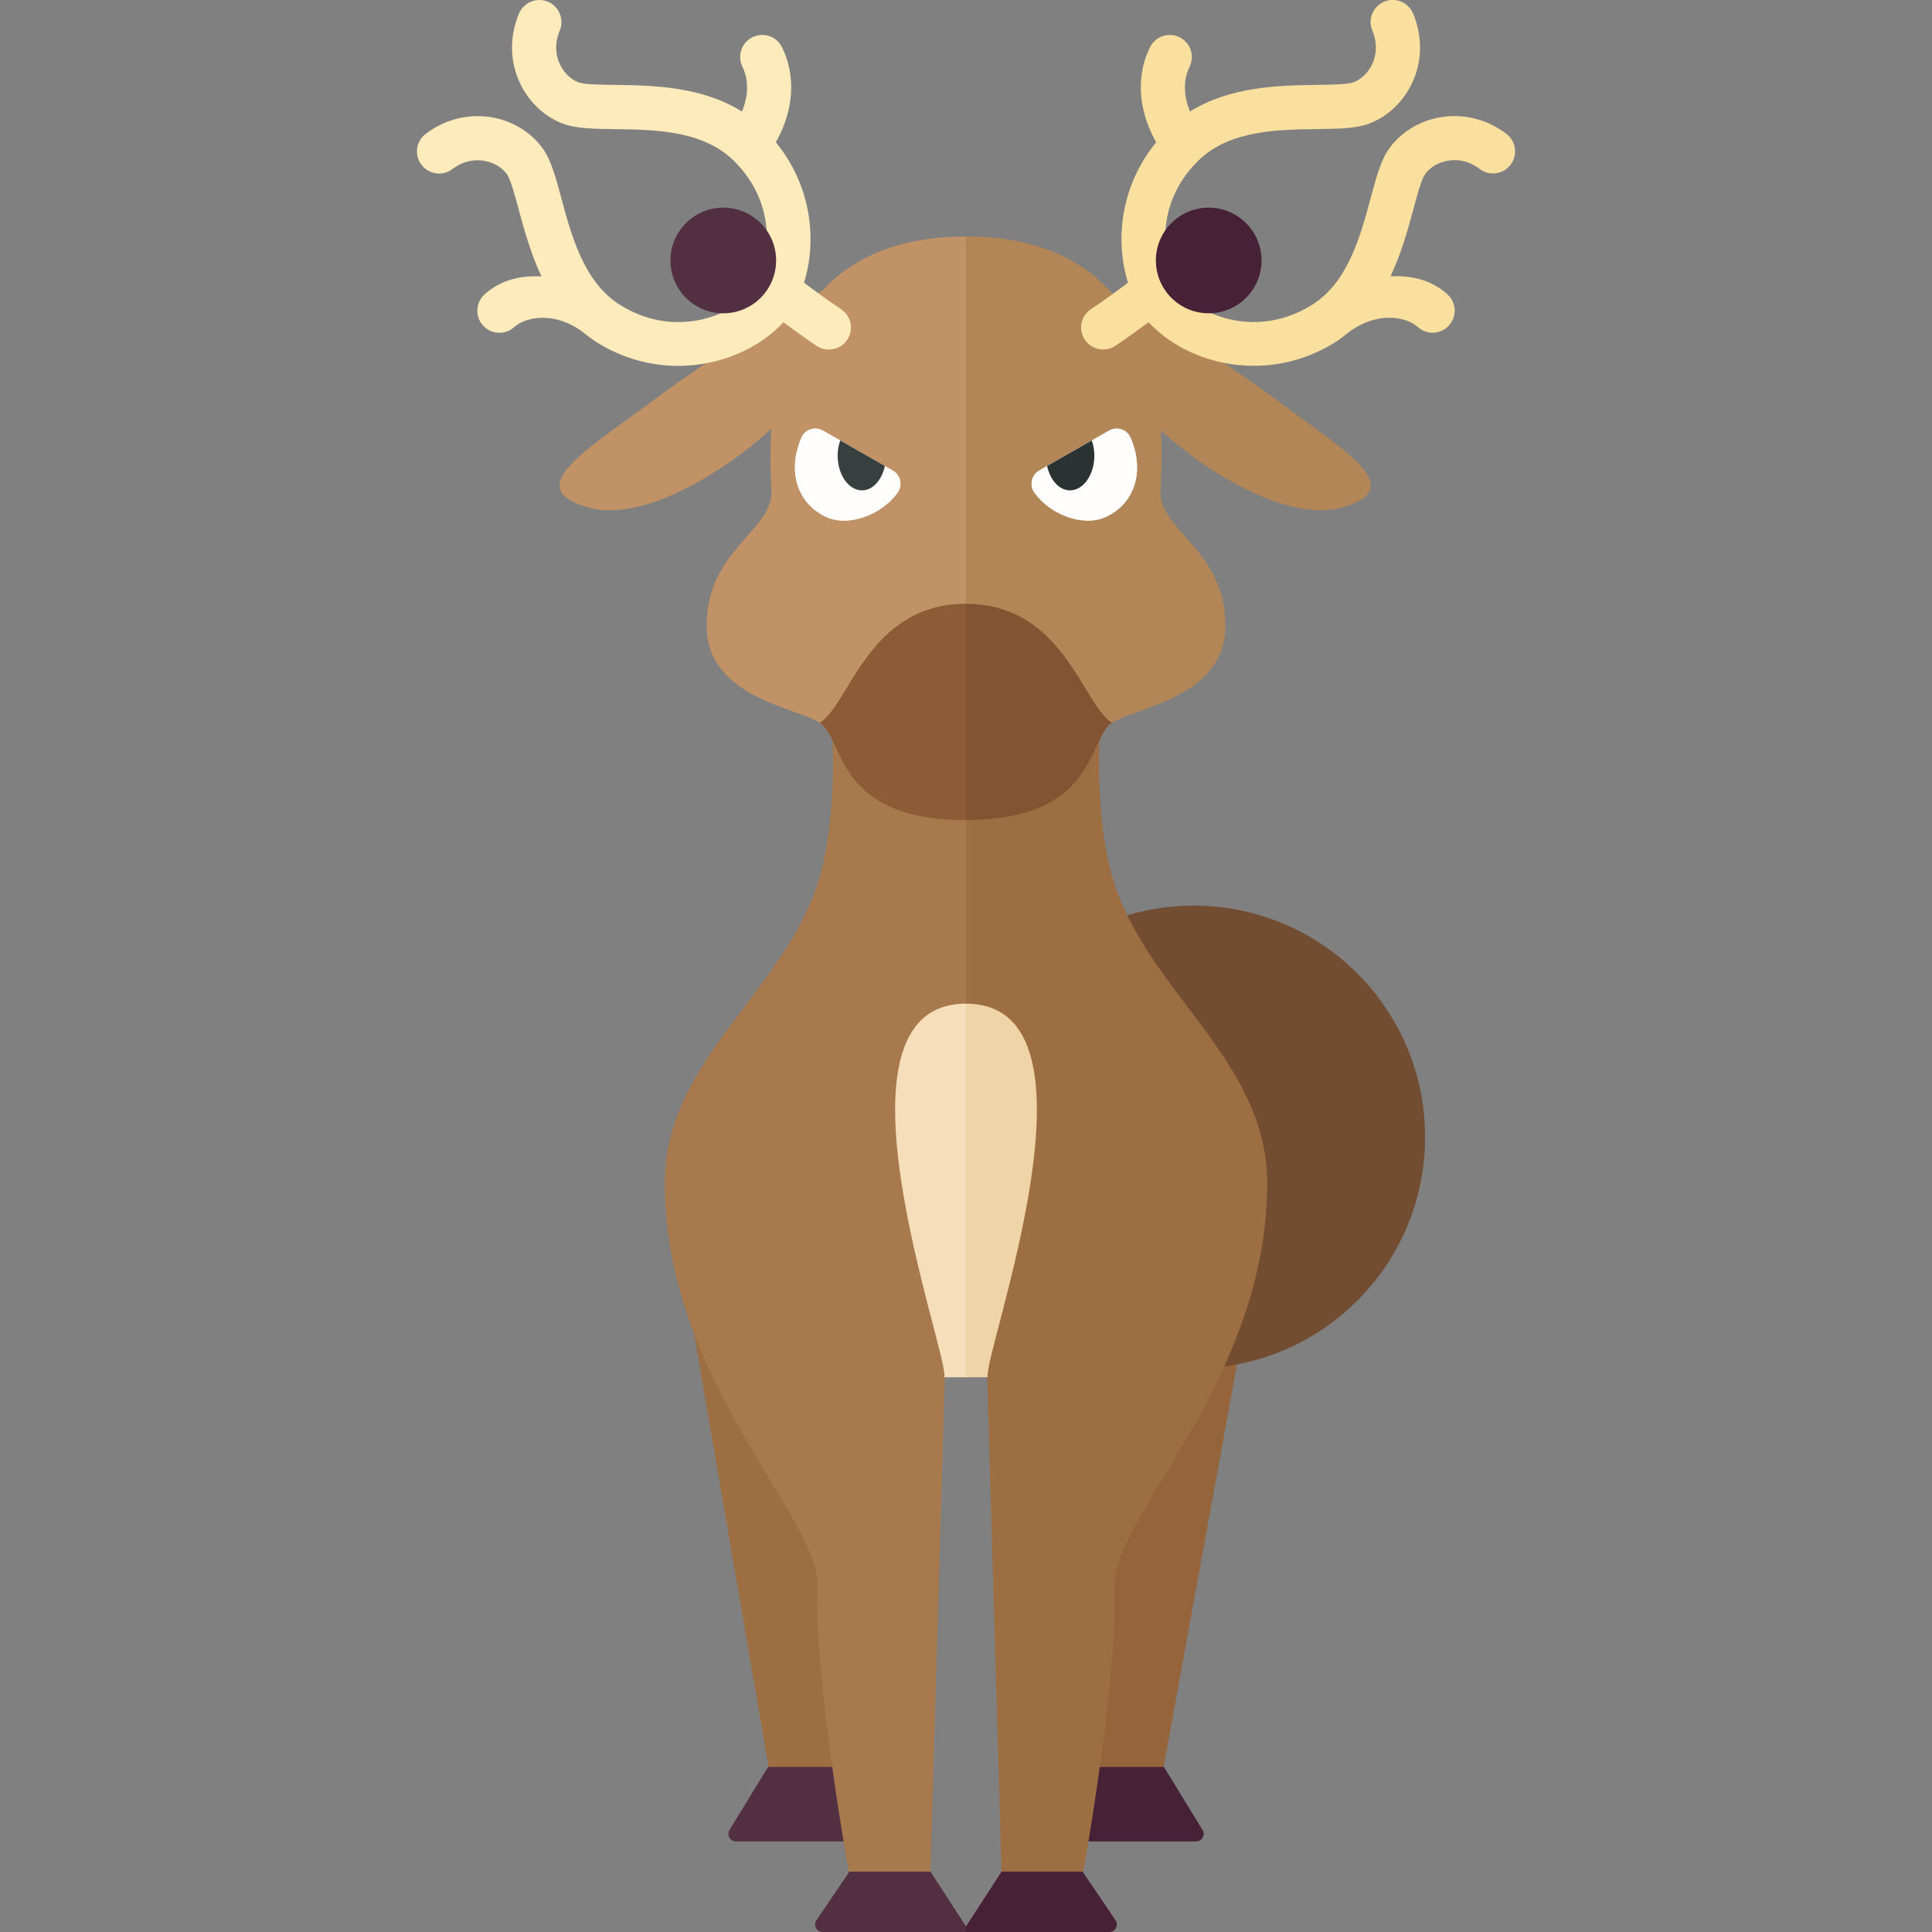 <?xml version="1.0" encoding="utf-8"?>
<!-- Generator: Adobe Illustrator 22.0.1, SVG Export Plug-In . SVG Version: 6.00 Build 0)  -->
<svg version="1.1" id="icons" xmlns="http://www.w3.org/2000/svg" xmlns:xlink="http://www.w3.org/1999/xlink" x="0px" y="0px"
	 width="32px" height="32px" viewBox="0 0 32 32" style="enable-background:new 0 0 32 32;" xml:space="preserve">
<rect x="0" y="0" width="32" height="32" fill="#808080" stroke="none"/>
<style type="text/css">
	.white{fill:#FFFFFF;}
	.grey_01{fill:#F7F7F7;}
	.grey_16{fill:#373F3F;}
	.grey_17{fill:#2B3332;}
	.sand_02{fill:#FDEBBB;}
	.sand_03{fill:#FAE09F;}
	.dirt_02{fill:#F5DEB9;}
	.dirt_03{fill:#EFD4A7;}
	.dirt_11{fill:#C09265;}
	.dirt_12{fill:#B38658;}
	.dirt_13{fill:#A7794C;}
	.dirt_14{fill:#9E6E43;}
	.dirt_15{fill:#96643B;}
	.dirt_16{fill:#8D5B36;}
	.dirt_17{fill:#845331;}
	.dirt_18{fill:#724D31;}
	.wine_01{fill:#532F42;}
	.wine_02{fill:#472236;}
	.st0{fill:#866EBA;}
	.st1{fill:#9179C6;}
	.st2{fill:#7A63AD;}
	.st3{fill:#60C4BC;}
	.st4{fill:#79C6C1;}
	.st5{fill:#8FCEC9;}
	.st6{fill:#DADDDC;}
	.st7{fill:#D1D4D4;}
	.st8{fill:#B93D4F;}
	.st9{fill:#4EAFA3;}
	.st10{fill:#C84054;}
	.st11{fill:#2B3332;}
	.st12{fill:#58B7AE;}
	.st13{fill:#EDEEEE;}
	.st14{fill:#E3E5E5;}
	.st15{fill:#E0C193;}
	.st16{fill:#914C39;}
	.st17{fill:#EF8C48;}
	.st18{fill:#F79654;}
	.st19{fill:#9A3644;}
	.st20{fill:#F7D684;}
	.st21{fill:#F0C877;}
	.st22{fill:#EA8BB4;}
	.st23{fill:#F9ADC8;}
	.st24{fill:#FAB8CD;}
	.st25{fill:#FEF1C6;}
	.st26{fill:#F8A1C4;}
	.st27{fill:#FFEAA7;}
	.st28{fill:#FFE28A;}
	.st29{fill:#434C4B;}
	.st30{fill:#505957;}
	.st31{fill:#EACEA1;}
	.st32{fill:#90A74E;}
	.st33{fill:#5C6664;}
	.st34{fill:#687271;}
	.st35{fill:#C8CCCB;}
	.st36{fill:#757F7E;}
	.st37{fill:#838C8A;}
	.st38{fill:#7D3119;}
	.st39{fill:#FCA15E;}
	.st40{fill:#E08C96;}
	.st41{fill:#E2959E;}
	.st42{fill:#DE8490;}
	.st43{fill:#93C2CA;}
	.st44{fill:#88B9C3;}
	.st45{fill:#9FCCD3;}
	.st46{fill:#99C7CE;}
	.st47{fill:#ACD7DD;}
	.st48{fill:#909997;}
	.st49{fill:#9DA5A4;}
	.st50{fill:#ABB2B1;}
	.st51{fill:#93C427;}
	.st52{fill:#9ACC2E;}
	.st53{fill:#A93949;}
	.st54{fill:#FF5F7E;}
	.st55{fill:#FFD04D;}
	.st56{fill:#D84459;}
	.st57{fill:#E85160;}
	.st58{fill:#FFD96C;}
	.st59{fill:#FF6B8B;}
	.st60{fill:#D196A6;}
	.st61{fill:#424B7E;}
	.st62{fill:#495587;}
	.st63{fill:#515E91;}
	.st64{fill:#F3E7C0;}
	.st65{fill:#FAC4D1;}
	.st66{fill:#3A3A38;}
	.st67{fill:#B0D3EA;}
	.st68{fill:#923D27;}
	.st69{fill:#B9E2E7;}
	.st70{fill:#8EC0E0;}
	.st71{fill:#9FC9E4;}
	.st72{fill:#FFF3D9;}
	.st73{fill:#4CAEBC;}
	.st74{fill:#51BAC5;}
	.st75{fill:#5BD3D5;}
	.st76{fill:#F57552;}
	.st77{fill:#65A9DC;}
	.st78{fill:#B4C187;}
	.st79{fill:#A8B875;}
	.st80{fill:#AADB3D;}
	.st81{fill:#CBEB6B;}
	.st82{fill:#B1E346;}
	.st83{fill:#3B8FA3;}
	.st84{fill:#47A1B4;}
	.st85{fill:#2E2D2B;}
	.st86{fill:#E55D53;}
	.st87{fill:#D64F45;}
	.st88{fill:#5CA3D5;}
	.st89{fill:#4896C8;}
	.st90{fill:#845194;}
	.st91{fill:#945BA0;}
	.st92{fill:#A366AD;}
	.st93{clip-path:url(#SVGID_2_);fill:#C8CCCB;}
	.st94{fill:#C23734;}
	.st95{fill:#CF3C35;}
	.st96{fill:#843822;}
	.st97{fill:#A0422C;}
	.st98{fill:#ABB4DD;}
	.st99{fill:#4295AC;}
	.st100{fill:#E7685F;}
	.st101{fill:#456F93;}
	.st102{fill:#4D7495;}
	.st103{fill:#3E688C;}
	.st104{fill:#B33533;}
	.st105{fill:#FBCFD6;}
	.st106{fill:#FF8D6E;}
	.st107{fill:#FF805D;}
	.st108{fill:#FCD8DE;}
	.st109{fill:#FDE2E6;}
	.st110{fill:#FDECEF;}
	.st111{fill:#F3586F;}
	.st112{fill:#529CCF;}
	.st113{fill:#F297BE;}
	.st114{fill:#EB6B48;}
	.st115{fill:#FF9A7E;}
	.st116{fill:#4EAC5D;}
	.st117{fill:#48A353;}
	.st118{fill:#F9BDA0;}
	.st119{fill:#F6B392;}
	.st120{fill:#60C46F;}
	.st121{fill:#6CD275;}
	.st122{fill:#D9F07D;}
	.st123{fill:#E6F490;}
	.st124{fill:#8A323F;}
	.st125{fill:#A2D336;}
	.st126{fill:#BEE758;}
	.st127{fill:#F74000;}
	.st128{fill:#F9C900;}
	.st129{fill:#FF4A00;}
	.st130{fill:#FFD400;}
	.st131{fill:#E5C79A;}
	.st132{fill:#0F769B;}
	.st133{fill:#0A6F8E;}
	.st134{fill:#137FA0;}
	.st135{fill:#D1473D;}
	.st136{fill:#FFA68E;}
	.st137{fill:#FCE8CC;}
	.st138{fill:#7C8AC4;}
	.st139{fill:#707EB7;}
	.st140{fill:#8694D1;}
	.st141{fill:#C8DAC8;}
	.st142{fill:#BAD3C1;}
	.st143{fill:#4F4032;}
	.st144{fill:#604631;}
	.st145{fill:#CDA073;}
	.st146{fill:#C9B88D;}
	.st147{fill:#FAC7AF;}
	.st148{fill:#FCD2BE;}
	.st149{fill:#9AA6D6;}
	.st150{fill:#FDEBBB;}
	.st151{fill:#FAE09F;}
	.st152{fill:#84ED82;}
	.st153{fill:#78DF7C;}
	.st154{fill:#F7C845;}
	.st155{fill:#E8BA36;}
	.st156{fill:none;}
	.st157{fill:#E0B12E;}
	.st158{fill:#6E57A0;}
	.st159{fill:#675099;}
	.st160{fill:#C1DDEE;}
	.st161{fill:#D2E6F3;}
	.st162{fill:#E2EFF7;}
	.st163{fill:#5C699E;}
	.st164{fill:#FF7899;}
	.st165{fill:#71B1E1;}
	.st166{fill:#EEEEEE;}
	.st167{fill:#A5D1D8;}
	.st168{fill:#46B080;}
	.st169{fill:#3AA176;}
	.st170{fill:#7F1E32;}
	.st171{fill:#CE8683;}
	.st172{fill:#B9FCB5;}
	.st173{fill:#A3FA9E;}
	.st174{fill:#54B668;}
	.st175{fill:#140E0F;}
	.st176{fill:#DF6144;}
	.st177{fill:#90FB89;}
	.st178{fill:#3A4274;}
	.st179{fill:#2B376B;}
	.st180{fill:#232F5E;}
	.st181{fill:#1E264E;}
	.st182{fill:#4390BF;}
	.st183{fill:#AD4630;}
	.st184{fill:#B94A34;}
	.st185{fill:#A076B4;}
	.st186{fill:#1A2040;}
	.st187{fill:#45A396;}
	.st188{fill:#3A9384;}
	.st189{fill:#81A9A2;}
	.st190{fill:#4E6965;}
	.st191{fill:#E5AC38;}
	.st192{fill:#B370B9;}
	.st193{fill:#6673AA;}
	.st194{fill:#76260D;}
	.st195{fill:#396186;}
	.st196{fill:#56C7CD;}
	.st197{fill:#365C84;}
	.st198{fill:#468DAC;}
	.st199{fill:#3A89A8;}
	.st200{fill:#5091AF;}
	.st201{fill:#FFC172;}
	.st202{fill:#3085A6;}
	.st203{fill:#FFB76D;}
	.st204{fill:#363534;}
	.st205{fill:#F0C13E;}
	.st206{fill:#FDF2D2;}
	.st207{fill:#E0ABDF;}
	.st208{fill:#D799D6;}
	.st209{fill:#D285D2;}
	.st210{fill:#E5BDE5;}
	.st211{fill:#C27BC6;}
	.st212{fill:#0E616D;}
	.st213{fill:#005865;}
	.st214{fill:#F8C4CF;}
	.st215{fill:#FFFEFC;}
	.st216{fill:#F7F7F7;}
	.st217{fill:#C0C998;}
	.st218{fill:#CDD4AD;}
	.st219{fill:#9EB164;}
	.st220{fill:#7FB8E0;}
	.st221{fill:#F7BC48;}
	.st222{fill:#EFB43F;}
	.st223{fill:#FFC550;}
	.st224{fill:#97AC59;}
	.st225{fill:#7D8091;}
	.st226{fill:#A4337F;}
	.st227{fill:#BC4285;}
	.st228{fill:#BF538E;}
	.st229{fill:#B2357F;}
	.st230{fill:#C976A3;}
	.st231{fill:#C56A9B;}
	.st232{fill:#DB92BB;}
	.st233{fill:#D786B3;}
	.st234{fill:#C25E94;}
	.st235{fill:#D084B1;}
	.st236{fill:#DB7383;}
	.st237{fill:#DD7C8A;}
	.st238{fill:#E3DBF4;}
	.st239{fill:#F1EDFA;}
	.st240{fill:#D4C9EF;}
	.st241{fill:#C6B7E9;}
	.st242{fill:#3E3D3D;}
	.st243{fill:#DD7731;}
	.st244{fill:#E8803A;}
	.st245{fill:#FFF5D8;}
	.st246{fill:#F4E7C4;}
	.st247{fill:#A3C0C6;}
	.st248{fill:#99533D;}
	.st249{fill:#A55F49;}
	.st250{fill:#F5DEB9;}
	.st251{fill:#E8BA67;}
	.st252{fill:#9D85D3;}
	.st253{fill:#DDAA5F;}
	.st254{fill:#373F3F;}
	.st255{fill:#604893;}
	.st256{clip-path:url(#SVGID_4_);fill:#373F3F;}
	.st257{clip-path:url(#SVGID_6_);fill:#2B3332;}
	.st258{fill:#EBCEEB;}
	.st259{fill:#FFFFFD;}
	.st260{fill:#AFC9B7;}
</style>
<polygon class="dirt_15" points="18,29.625 19.208,29.625 21,19.792 18.25,19.542 "/>
<path class="wine_02" d="M19.278,29.266h-1.152l-0.511,1.055c-0.04,0.083,0.02,0.179,0.113,0.179h2.083
	c0.098,0,0.158-0.107,0.107-0.19L19.278,29.266z"/>
<path class="dirt_12" d="M18.175,4.719c0.453,0.219,2.102,1.257,2.912,1.864c1.164,0.873,2.286,1.5,1.135,1.824
	c-1.297,0.365-3.688-1.581-3.931-2.513C18.151,5.357,18.175,4.719,18.175,4.719z"/>
<circle class="dirt_18" cx="19.771" cy="18.833" r="3.833"/>
<polygon class="dirt_14" points="14,29.625 12.792,29.625 11.1,19.792 13.5,19.542 "/>
<path class="wine_01" d="M12.722,29.266h1.152l0.511,1.055c0.04,0.083-0.02,0.179-0.113,0.179H12.19
	c-0.098,0-0.158-0.107-0.107-0.19L12.722,29.266z"/>
<path class="dirt_13" d="M13.625,10.542c0,0,0.387,2.164,0,3.802c-0.475,2.011-2.614,3.135-2.614,5.253
	c0,3.279,2.596,5.56,2.531,6.695c-0.062,1.094,0.333,3.75,0.552,4.896h1.312l0.243-8.386c0.118,0.003,0.231,0.011,0.351,0.011V10.5
	L13.625,10.542z"/>
<path class="dirt_14" d="M18.375,10.542c0,0-0.387,2.164,0,3.802c0.475,2.011,2.614,3.135,2.614,5.253
	c0,3.279-2.596,5.56-2.531,6.695c0.062,1.094-0.333,3.75-0.552,4.896h-1.312l-0.243-8.386c-0.118,0.003-0.231,0.011-0.351,0.011
	V10.5L18.375,10.542z"/>
<path class="wine_01" d="M14.069,31h1.342L16,31.908V32h-2.374c-0.1,0-0.16-0.112-0.103-0.195L14.069,31z"/>
<path class="wine_02" d="M17.931,31h-1.342L16,31.908V32h2.374c0.1,0,0.16-0.112,0.103-0.195L17.931,31z"/>
<path class="dirt_11" d="M16,3.917c-3.666,0-3.222,3.774-3.222,4.239c0,0.639-1.074,0.965-1.074,2.206
	c0,1.189,1.479,1.353,1.88,1.611s0.24,1.611,2.417,1.611V3.917z"/>
<g>
	<g>
		<path class="white" d="M13.63,7.132c-0.126-0.072-0.291-0.024-0.351,0.109c-0.244,0.545-0.084,1.108,0.422,1.328
			c0.362,0.157,0.903-0.043,1.166-0.409c0.087-0.121,0.05-0.292-0.079-0.366L13.63,7.132z"/>
	</g>
	<g>
		<path class="st215" d="M13.63,7.132c-0.126-0.072-0.291-0.024-0.351,0.109c-0.244,0.545-0.084,1.108,0.422,1.328
			c0.362,0.157,0.903-0.043,1.166-0.409c0.087-0.121,0.05-0.292-0.079-0.366L13.63,7.132z"/>
	</g>
</g>
<path class="grey_16" d="M13.917,7.295c-0.026,0.076-0.043,0.158-0.043,0.248c0,0.32,0.181,0.579,0.404,0.579
	c0.18,0,0.327-0.171,0.379-0.404L13.917,7.295z"/>
<path class="dirt_02" d="M16,22.812h-0.359c0.079-0.389-2.099-6.188,0.359-6.188V22.812z"/>
<path class="dirt_12" d="M16,3.917c3.666,0,3.222,3.774,3.222,4.239c0,0.639,1.074,0.965,1.074,2.206
	c0,1.189-1.479,1.353-1.88,1.611s-0.24,1.611-2.417,1.611V3.917z"/>
<path class="dirt_17" d="M16,10.003c-1.611,0-1.924,1.656-2.417,1.969c0.401,0.258,0.24,1.611,2.417,1.611s2.016-1.353,2.417-1.611
	C17.924,11.659,17.611,10.003,16,10.003z"/>
<g>
	<path class="sand_03" d="M18.068,5.122c0.236-0.158,0.456-0.32,0.615-0.44c-0.223-0.719-0.115-1.615,0.467-2.326
		c-0.238-0.418-0.379-1.003-0.104-1.571c0.088-0.182,0.306-0.257,0.488-0.17c0.182,0.088,0.258,0.307,0.17,0.488
		c-0.122,0.253-0.086,0.521,0.006,0.745c0.669-0.419,1.479-0.433,2.097-0.442c0.244-0.003,0.521-0.007,0.619-0.045
		c0.132-0.053,0.249-0.173,0.312-0.322c0.049-0.116,0.088-0.305-0.008-0.533c-0.078-0.187,0.01-0.4,0.196-0.479
		c0.184-0.077,0.4,0.01,0.479,0.195c0.151,0.362,0.154,0.753,0.007,1.101c-0.14,0.331-0.401,0.593-0.718,0.718
		c-0.223,0.088-0.512,0.092-0.878,0.097c-0.64,0.008-1.436,0.019-1.944,0.5c-0.631,0.597-0.66,1.374-0.469,1.896
		c0.009,0.009,0.021,0.014,0.029,0.024c0.046,0.058,0.065,0.125,0.071,0.193c0.015,0.026,0.028,0.056,0.044,0.079
		c0.001,0.002,0.001,0.003,0.002,0.005c0.389,0.424,1.31,0.764,2.189,0.21c0.591-0.374,0.798-1.144,0.964-1.762
		c0.095-0.354,0.17-0.633,0.31-0.827c0.199-0.275,0.517-0.465,0.873-0.519c0.376-0.054,0.751,0.042,1.064,0.278
		c0.161,0.122,0.193,0.351,0.072,0.512c-0.122,0.161-0.351,0.195-0.512,0.072c-0.197-0.148-0.387-0.16-0.515-0.139
		c-0.16,0.023-0.306,0.107-0.389,0.223c-0.062,0.085-0.134,0.353-0.197,0.589c-0.09,0.335-0.2,0.728-0.376,1.105
		c0.32-0.016,0.661,0.045,0.941,0.297c0.15,0.135,0.162,0.366,0.027,0.516c-0.135,0.15-0.366,0.163-0.516,0.027
		c-0.194-0.175-0.665-0.259-1.12,0.068c-0.014,0.01-0.161,0.129-0.236,0.176c-0.439,0.278-0.911,0.398-1.362,0.398
		c-0.696,0-1.338-0.288-1.742-0.722c-0.157,0.117-0.346,0.254-0.549,0.39c-0.062,0.042-0.133,0.062-0.203,0.062
		c-0.118,0-0.234-0.057-0.304-0.162C17.855,5.461,17.9,5.234,18.068,5.122z"/>
	<circle class="wine_02" cx="20.02" cy="4.314" r="0.875"/>
</g>
<g>
	<g>
		<path class="grey_01" d="M18.37,7.132c0.126-0.072,0.291-0.024,0.351,0.109c0.244,0.545,0.084,1.108-0.422,1.328
			c-0.362,0.157-0.903-0.043-1.166-0.409c-0.087-0.121-0.05-0.292,0.079-0.366L18.37,7.132z"/>
	</g>
	<g>
		<path class="st215" d="M18.37,7.132c0.126-0.072,0.291-0.024,0.351,0.109c0.244,0.545,0.084,1.108-0.422,1.328
			c-0.362,0.157-0.903-0.043-1.166-0.409c-0.087-0.121-0.05-0.292,0.079-0.366L18.37,7.132z"/>
	</g>
</g>
<path class="grey_17" d="M18.083,7.295c0.026,0.076,0.043,0.158,0.043,0.248c0,0.32-0.181,0.579-0.404,0.579
	c-0.18,0-0.327-0.171-0.379-0.404L18.083,7.295z"/>
<path class="dirt_03" d="M16,22.812h0.359c-0.079-0.389,2.099-6.188-0.359-6.188V22.812z"/>
<path class="dirt_11" d="M13.797,4.719c-0.453,0.219-2.102,1.257-2.912,1.864c-1.164,0.873-2.286,1.5-1.135,1.824
	c1.297,0.365,3.688-1.581,3.931-2.513C13.821,5.357,13.797,4.719,13.797,4.719z"/>
<g>
	<path class="sand_02" d="M13.932,5.122c-0.236-0.158-0.456-0.32-0.615-0.44c0.223-0.719,0.115-1.615-0.467-2.326
		c0.238-0.418,0.379-1.003,0.104-1.571c-0.088-0.182-0.306-0.257-0.488-0.17c-0.182,0.088-0.258,0.307-0.17,0.488
		c0.122,0.253,0.086,0.521-0.006,0.745c-0.669-0.419-1.479-0.433-2.097-0.442C9.95,1.404,9.672,1.4,9.575,1.362
		C9.442,1.309,9.326,1.189,9.263,1.04C9.213,0.924,9.175,0.735,9.271,0.507c0.078-0.187-0.01-0.4-0.196-0.479
		c-0.184-0.077-0.4,0.01-0.479,0.195C8.445,0.586,8.442,0.976,8.589,1.324c0.14,0.331,0.401,0.593,0.718,0.718
		c0.223,0.088,0.512,0.092,0.878,0.097c0.64,0.008,1.436,0.019,1.944,0.5c0.631,0.597,0.66,1.374,0.469,1.896
		c-0.009,0.009-0.021,0.014-0.029,0.024c-0.046,0.058-0.065,0.125-0.071,0.193c-0.015,0.026-0.028,0.056-0.044,0.079
		c-0.001,0.002-0.001,0.003-0.002,0.005c-0.389,0.424-1.31,0.764-2.189,0.21C9.671,4.672,9.464,3.902,9.298,3.284
		c-0.095-0.354-0.17-0.633-0.31-0.827C8.79,2.181,8.471,1.992,8.116,1.938C7.739,1.885,7.364,1.98,7.051,2.217
		C6.89,2.339,6.858,2.567,6.98,2.728C7.102,2.889,7.33,2.924,7.492,2.801c0.197-0.148,0.387-0.16,0.515-0.139
		c0.16,0.023,0.306,0.107,0.389,0.223C8.457,2.97,8.529,3.237,8.592,3.473c0.09,0.335,0.2,0.728,0.376,1.105
		c-0.32-0.016-0.661,0.045-0.941,0.297C7.877,5.011,7.865,5.242,8,5.391c0.135,0.15,0.366,0.163,0.516,0.027
		c0.194-0.175,0.665-0.259,1.12,0.068c0.014,0.01,0.161,0.129,0.236,0.176c0.439,0.278,0.911,0.398,1.362,0.398
		c0.696,0,1.338-0.288,1.742-0.722c0.157,0.117,0.346,0.254,0.549,0.39c0.062,0.042,0.133,0.062,0.203,0.062
		c0.118,0,0.234-0.057,0.304-0.162C14.145,5.461,14.1,5.234,13.932,5.122z"/>
	<circle class="wine_01" cx="11.98" cy="4.314" r="0.875"/>
</g>
<path class="dirt_16" d="M16,10.003c-1.611,0-1.924,1.656-2.417,1.969c0.401,0.258,0.24,1.611,2.417,1.611V10.003z"/>
</svg>
